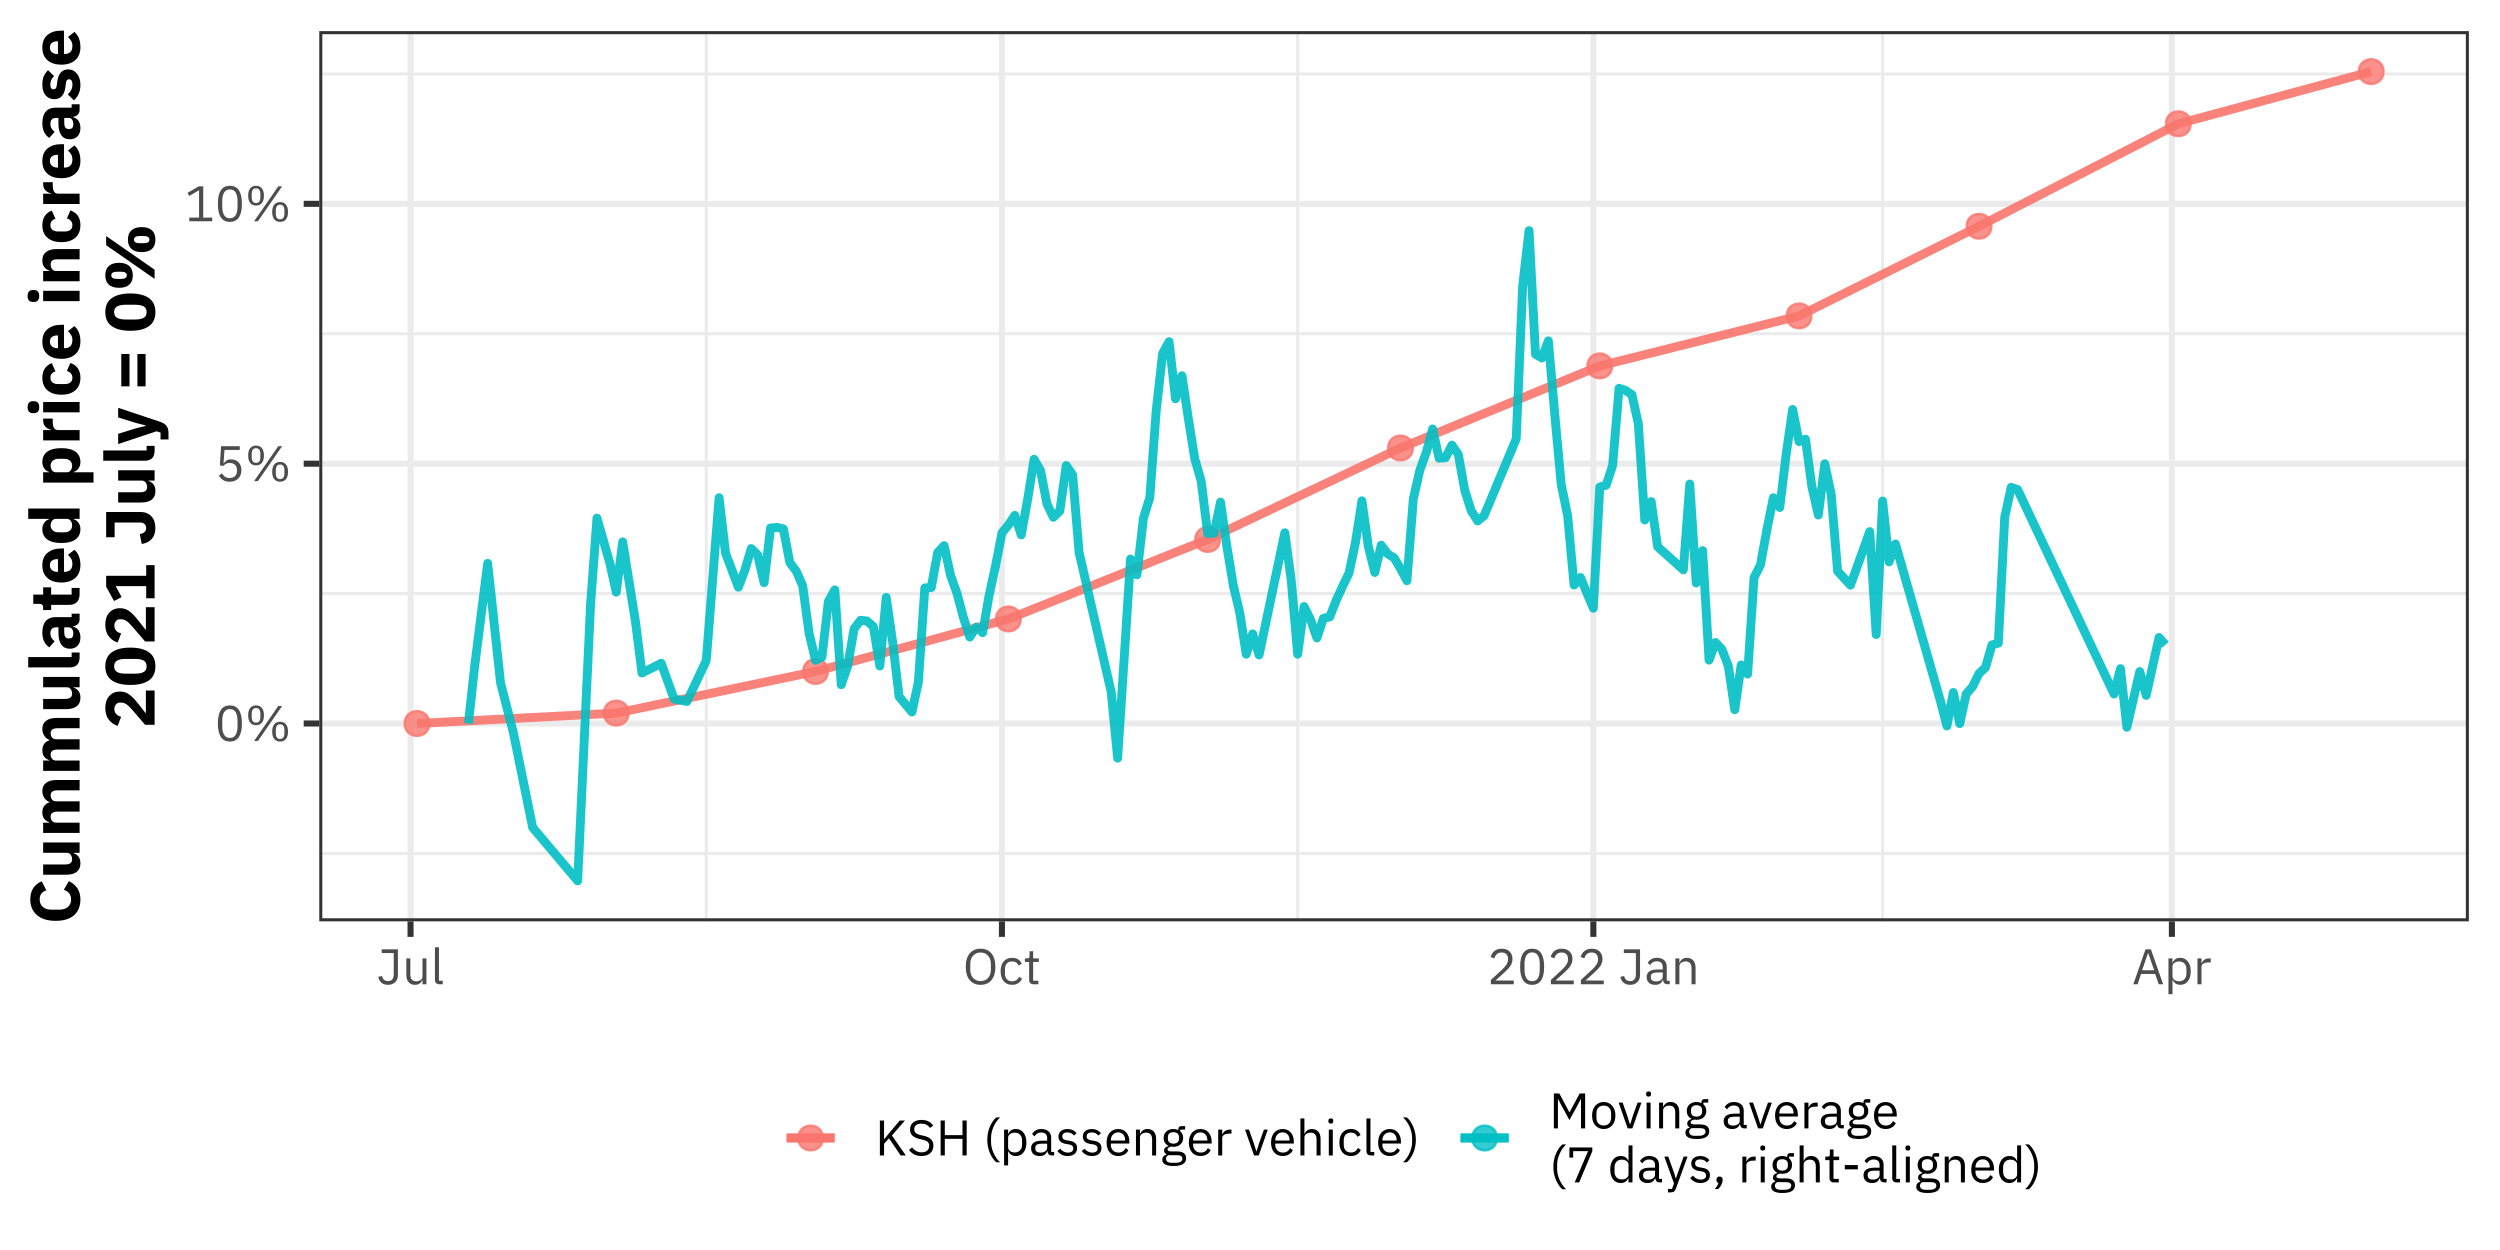 <?xml version="1.0" encoding="UTF-8"?>
<svg xmlns="http://www.w3.org/2000/svg" xmlns:xlink="http://www.w3.org/1999/xlink" width="720pt" height="360pt" viewBox="0 0 720 360" version="1.1">
<defs>
<g>
<symbol overflow="visible" id="glyph0-0">
<path style="stroke:none;" d="M 0.75 3.172 L 0.75 -10.078 L 2.5 -10.078 L 2.5 3.172 Z M 0.75 3.172 "/>
</symbol>
<symbol overflow="visible" id="glyph0-1">
<path style="stroke:none;" d="M 7.781 -5.031 C 7.781 -1.562 6.625 0.172 4.312 0.172 C 2.008 0.172 0.859 -1.562 0.859 -5.031 C 0.859 -8.5 2.008 -10.234 4.312 -10.234 C 6.625 -10.234 7.781 -8.5 7.781 -5.031 Z M 2.656 -1.766 C 3.02 -1.172 3.578 -0.875 4.328 -0.875 C 5.078 -0.875 5.629 -1.172 5.984 -1.766 C 6.336 -2.367 6.516 -3.18 6.516 -4.203 L 6.516 -5.844 C 6.516 -6.875 6.336 -7.688 5.984 -8.281 C 5.629 -8.875 5.078 -9.172 4.328 -9.172 C 3.578 -9.172 3.02 -8.875 2.656 -8.281 C 2.301 -7.688 2.125 -6.875 2.125 -5.844 L 2.125 -4.203 C 2.125 -3.18 2.301 -2.367 2.656 -1.766 Z M 2.656 -1.766 "/>
</symbol>
<symbol overflow="visible" id="glyph0-2">
<path style="stroke:none;" d="M 3.75 0 L 2.641 0 L 9.609 -10.062 L 10.719 -10.062 Z M 4.891 -5.266 C 4.504 -4.773 3.945 -4.531 3.219 -4.531 C 2.488 -4.531 1.926 -4.773 1.531 -5.266 C 1.133 -5.754 0.938 -6.457 0.938 -7.375 C 0.938 -8.301 1.133 -9.008 1.531 -9.5 C 1.926 -9.988 2.488 -10.234 3.219 -10.234 C 3.945 -10.234 4.504 -9.988 4.891 -9.5 C 5.285 -9.008 5.484 -8.301 5.484 -7.375 C 5.484 -6.457 5.285 -5.754 4.891 -5.266 Z M 1.969 -6.938 C 1.969 -5.82 2.379 -5.266 3.203 -5.266 C 4.035 -5.266 4.453 -5.82 4.453 -6.938 L 4.453 -7.812 C 4.453 -8.926 4.035 -9.484 3.203 -9.484 C 2.379 -9.484 1.969 -8.926 1.969 -7.812 Z M 11.828 -0.562 C 11.43 -0.07 10.867 0.172 10.141 0.172 C 9.41 0.172 8.848 -0.07 8.453 -0.562 C 8.055 -1.051 7.859 -1.754 7.859 -2.672 C 7.859 -3.598 8.055 -4.305 8.453 -4.797 C 8.848 -5.285 9.41 -5.531 10.141 -5.531 C 10.867 -5.531 11.43 -5.285 11.828 -4.797 C 12.223 -4.305 12.422 -3.598 12.422 -2.672 C 12.422 -1.754 12.223 -1.051 11.828 -0.562 Z M 8.906 -2.25 C 8.906 -1.133 9.316 -0.578 10.141 -0.578 C 10.961 -0.578 11.375 -1.133 11.375 -2.25 L 11.375 -3.109 C 11.375 -4.223 10.961 -4.781 10.141 -4.781 C 9.316 -4.781 8.906 -4.223 8.906 -3.109 Z M 8.906 -2.25 "/>
</symbol>
<symbol overflow="visible" id="glyph0-3">
<path style="stroke:none;" d="M 7.172 -10.062 L 7.172 -8.984 L 2.766 -8.984 L 2.484 -5.156 L 2.578 -5.156 C 2.836 -5.531 3.125 -5.805 3.438 -5.984 C 3.75 -6.172 4.148 -6.266 4.641 -6.266 C 5.523 -6.266 6.242 -5.984 6.797 -5.422 C 7.359 -4.859 7.641 -4.102 7.641 -3.156 C 7.641 -2.156 7.332 -1.348 6.719 -0.734 C 6.113 -0.129 5.289 0.172 4.25 0.172 C 3.488 0.172 2.863 0.016 2.375 -0.297 C 1.895 -0.609 1.473 -1.023 1.109 -1.547 L 2.016 -2.234 C 2.316 -1.785 2.625 -1.453 2.938 -1.234 C 3.258 -1.016 3.695 -0.906 4.25 -0.906 C 4.926 -0.906 5.445 -1.086 5.812 -1.453 C 6.176 -1.816 6.359 -2.332 6.359 -3 L 6.359 -3.141 C 6.359 -3.805 6.176 -4.32 5.812 -4.688 C 5.445 -5.051 4.926 -5.234 4.25 -5.234 C 3.82 -5.234 3.477 -5.16 3.219 -5.016 C 2.957 -4.867 2.703 -4.656 2.453 -4.375 L 1.422 -4.531 L 1.781 -10.062 Z M 7.172 -10.062 "/>
</symbol>
<symbol overflow="visible" id="glyph0-4">
<path style="stroke:none;" d="M 7.875 0 L 1.266 0 L 1.266 -1.062 L 4.078 -1.062 L 4.078 -8.953 L 1.234 -7.281 L 0.766 -8.203 L 3.969 -10.062 L 5.281 -10.062 L 5.281 -1.062 L 7.875 -1.062 Z M 7.875 0 "/>
</symbol>
<symbol overflow="visible" id="glyph0-5">
<path style="stroke:none;" d="M 1.406 -10.062 L 6.078 -10.062 L 6.078 -2.609 C 6.078 -1.766 5.812 -1.086 5.281 -0.578 C 4.75 -0.078 4.055 0.172 3.203 0.172 C 2.441 0.172 1.82 -0.031 1.344 -0.438 C 0.863 -0.852 0.551 -1.414 0.406 -2.125 L 1.5 -2.375 C 1.707 -1.395 2.285 -0.906 3.234 -0.906 C 3.754 -0.906 4.156 -1.066 4.438 -1.391 C 4.727 -1.711 4.875 -2.191 4.875 -2.828 L 4.875 -8.984 L 1.406 -8.984 Z M 1.406 -10.062 "/>
</symbol>
<symbol overflow="visible" id="glyph0-6">
<path style="stroke:none;" d="M 5.812 0 L 5.812 -1.203 L 5.75 -1.203 C 5.375 -0.285 4.676 0.172 3.656 0.172 C 2.883 0.172 2.273 -0.078 1.828 -0.578 C 1.379 -1.078 1.156 -1.773 1.156 -2.672 L 1.156 -7.438 L 2.312 -7.438 L 2.312 -2.859 C 2.312 -1.523 2.875 -0.859 4 -0.859 C 4.5 -0.859 4.926 -0.977 5.281 -1.219 C 5.633 -1.469 5.812 -1.828 5.812 -2.297 L 5.812 -7.438 L 6.953 -7.438 L 6.953 0 Z M 5.812 0 "/>
</symbol>
<symbol overflow="visible" id="glyph0-7">
<path style="stroke:none;" d="M 3.469 0 L 2.453 0 C 2.066 0 1.766 -0.109 1.547 -0.328 C 1.328 -0.547 1.219 -0.836 1.219 -1.203 L 1.219 -10.656 L 2.375 -10.656 L 2.375 -1.016 L 3.469 -1.016 Z M 3.469 0 "/>
</symbol>
<symbol overflow="visible" id="glyph0-8">
<path style="stroke:none;" d="M 8.219 -1.172 C 7.457 -0.273 6.414 0.172 5.094 0.172 C 3.781 0.172 2.738 -0.273 1.969 -1.172 C 1.207 -2.078 0.828 -3.359 0.828 -5.016 C 0.828 -6.68 1.207 -7.969 1.969 -8.875 C 2.738 -9.781 3.781 -10.234 5.094 -10.234 C 6.414 -10.234 7.457 -9.781 8.219 -8.875 C 8.977 -7.969 9.359 -6.68 9.359 -5.016 C 9.359 -3.359 8.977 -2.078 8.219 -1.172 Z M 2.953 -1.797 C 3.504 -1.203 4.219 -0.906 5.094 -0.906 C 5.969 -0.906 6.68 -1.203 7.234 -1.797 C 7.785 -2.398 8.062 -3.195 8.062 -4.188 L 8.062 -5.859 C 8.062 -6.848 7.785 -7.641 7.234 -8.234 C 6.68 -8.836 5.969 -9.141 5.094 -9.141 C 4.219 -9.141 3.504 -8.836 2.953 -8.234 C 2.398 -7.641 2.125 -6.848 2.125 -5.859 L 2.125 -4.188 C 2.125 -3.195 2.398 -2.398 2.953 -1.797 Z M 2.953 -1.797 "/>
</symbol>
<symbol overflow="visible" id="glyph0-9">
<path style="stroke:none;" d="M 3.984 0.172 C 2.953 0.172 2.141 -0.176 1.547 -0.875 C 0.961 -1.57 0.672 -2.52 0.672 -3.719 C 0.672 -4.914 0.961 -5.863 1.547 -6.562 C 2.141 -7.258 2.953 -7.609 3.984 -7.609 C 5.348 -7.609 6.273 -7.023 6.766 -5.859 L 5.812 -5.375 C 5.52 -6.176 4.91 -6.578 3.984 -6.578 C 3.328 -6.578 2.816 -6.375 2.453 -5.969 C 2.098 -5.562 1.922 -5.02 1.922 -4.344 L 1.922 -3.078 C 1.922 -2.41 2.098 -1.867 2.453 -1.453 C 2.816 -1.047 3.328 -0.844 3.984 -0.844 C 4.922 -0.844 5.594 -1.273 6 -2.141 L 6.844 -1.578 C 6.594 -1.035 6.227 -0.609 5.75 -0.297 C 5.27 0.016 4.68 0.172 3.984 0.172 Z M 3.984 0.172 "/>
</symbol>
<symbol overflow="visible" id="glyph0-10">
<path style="stroke:none;" d="M 4.312 0 L 2.859 0 C 2.484 0 2.188 -0.109 1.969 -0.328 C 1.75 -0.555 1.641 -0.852 1.641 -1.219 L 1.641 -6.422 L 0.422 -6.422 L 0.422 -7.438 L 1.109 -7.438 C 1.348 -7.438 1.516 -7.484 1.609 -7.578 C 1.703 -7.68 1.75 -7.859 1.75 -8.109 L 1.75 -9.5 L 2.797 -9.5 L 2.797 -7.438 L 4.422 -7.438 L 4.422 -6.422 L 2.797 -6.422 L 2.797 -1.016 L 4.312 -1.016 Z M 4.312 0 "/>
</symbol>
<symbol overflow="visible" id="glyph0-11">
<path style="stroke:none;" d="M 7.672 -1.062 L 7.672 0 L 1.078 0 L 1.078 -1.234 L 4.359 -4.266 C 5.461 -5.285 6.016 -6.234 6.016 -7.109 L 6.016 -7.281 C 6.016 -7.852 5.859 -8.305 5.547 -8.641 C 5.234 -8.973 4.77 -9.141 4.156 -9.141 C 3.094 -9.141 2.398 -8.578 2.078 -7.453 L 1 -7.859 C 1.508 -9.441 2.582 -10.234 4.219 -10.234 C 5.176 -10.234 5.926 -9.961 6.469 -9.422 C 7.02 -8.879 7.297 -8.172 7.297 -7.297 C 7.297 -6.578 7.109 -5.926 6.734 -5.344 C 6.367 -4.77 5.82 -4.156 5.094 -3.5 L 2.391 -1.062 Z M 7.672 -1.062 "/>
</symbol>
<symbol overflow="visible" id="glyph0-12">
<path style="stroke:none;" d=""/>
</symbol>
<symbol overflow="visible" id="glyph0-13">
<path style="stroke:none;" d="M 7.281 0 L 6.625 0 C 5.875 0 5.445 -0.398 5.344 -1.203 L 5.266 -1.203 C 4.941 -0.285 4.227 0.172 3.125 0.172 C 2.344 0.172 1.734 -0.023 1.297 -0.422 C 0.859 -0.828 0.641 -1.379 0.641 -2.078 C 0.641 -3.523 1.691 -4.25 3.797 -4.25 L 5.266 -4.25 L 5.266 -4.984 C 5.266 -6.066 4.68 -6.609 3.516 -6.609 C 2.703 -6.609 2.07 -6.238 1.625 -5.5 L 0.938 -6.156 C 1.156 -6.57 1.488 -6.914 1.938 -7.188 C 2.395 -7.469 2.941 -7.609 3.578 -7.609 C 4.461 -7.609 5.156 -7.383 5.656 -6.938 C 6.164 -6.5 6.422 -5.883 6.422 -5.094 L 6.422 -1.016 L 7.281 -1.016 Z M 3.312 -0.812 C 3.875 -0.812 4.336 -0.938 4.703 -1.188 C 5.078 -1.445 5.266 -1.77 5.266 -2.156 L 5.266 -3.391 L 3.75 -3.391 C 2.477 -3.391 1.844 -3.016 1.844 -2.266 L 1.844 -1.953 C 1.844 -1.586 1.973 -1.305 2.234 -1.109 C 2.504 -0.91 2.863 -0.812 3.312 -0.812 Z M 3.312 -0.812 "/>
</symbol>
<symbol overflow="visible" id="glyph0-14">
<path style="stroke:none;" d="M 2.375 0 L 1.219 0 L 1.219 -7.438 L 2.375 -7.438 L 2.375 -6.219 L 2.438 -6.219 C 2.832 -7.145 3.531 -7.609 4.531 -7.609 C 5.301 -7.609 5.91 -7.359 6.359 -6.859 C 6.805 -6.359 7.031 -5.66 7.031 -4.766 L 7.031 0 L 5.875 0 L 5.875 -4.562 C 5.875 -5.895 5.312 -6.562 4.188 -6.562 C 3.688 -6.562 3.258 -6.438 2.906 -6.188 C 2.551 -5.945 2.375 -5.602 2.375 -5.156 Z M 2.375 0 "/>
</symbol>
<symbol overflow="visible" id="glyph0-15">
<path style="stroke:none;" d="M 8.906 0 L 7.641 0 L 6.625 -2.969 L 2.562 -2.969 L 1.562 0 L 0.328 0 L 3.844 -10.062 L 5.391 -10.062 Z M 6.328 -4.031 L 4.625 -8.938 L 4.547 -8.938 L 2.859 -4.031 Z M 6.328 -4.031 "/>
</symbol>
<symbol overflow="visible" id="glyph0-16">
<path style="stroke:none;" d="M 1.219 2.875 L 1.219 -7.438 L 2.375 -7.438 L 2.375 -6.219 L 2.438 -6.219 C 2.82 -7.145 3.547 -7.609 4.609 -7.609 C 5.535 -7.609 6.27 -7.254 6.812 -6.547 C 7.363 -5.848 7.641 -4.906 7.641 -3.719 C 7.641 -2.531 7.363 -1.582 6.812 -0.875 C 6.27 -0.176 5.535 0.172 4.609 0.172 C 3.609 0.172 2.883 -0.285 2.438 -1.203 L 2.375 -1.203 L 2.375 2.875 Z M 4.297 -0.859 C 4.941 -0.859 5.453 -1.062 5.828 -1.469 C 6.203 -1.875 6.391 -2.41 6.391 -3.078 L 6.391 -4.344 C 6.391 -5.02 6.203 -5.555 5.828 -5.953 C 5.453 -6.359 4.941 -6.562 4.297 -6.562 C 3.766 -6.562 3.312 -6.426 2.938 -6.156 C 2.562 -5.883 2.375 -5.547 2.375 -5.141 L 2.375 -2.375 C 2.375 -1.906 2.555 -1.535 2.922 -1.266 C 3.285 -0.992 3.742 -0.859 4.297 -0.859 Z M 4.297 -0.859 "/>
</symbol>
<symbol overflow="visible" id="glyph0-17">
<path style="stroke:none;" d="M 2.375 0 L 1.219 0 L 1.219 -7.438 L 2.375 -7.438 L 2.375 -6.062 L 2.453 -6.062 C 2.598 -6.457 2.848 -6.785 3.203 -7.047 C 3.566 -7.305 4.031 -7.438 4.594 -7.438 L 5.047 -7.438 L 5.047 -6.281 L 4.359 -6.281 C 3.754 -6.281 3.27 -6.164 2.906 -5.938 C 2.551 -5.707 2.375 -5.41 2.375 -5.047 Z M 2.375 0 "/>
</symbol>
<symbol overflow="visible" id="glyph0-18">
<path style="stroke:none;" d="M 7.312 0 L 3.969 -4.938 L 2.547 -3.359 L 2.547 0 L 1.344 0 L 1.344 -10.062 L 2.547 -10.062 L 2.547 -4.703 L 2.594 -4.703 L 4.031 -6.453 L 7.078 -10.062 L 8.562 -10.062 L 4.812 -5.75 L 8.812 0 Z M 7.312 0 "/>
</symbol>
<symbol overflow="visible" id="glyph0-19">
<path style="stroke:none;" d="M 4.156 0.172 C 2.656 0.172 1.473 -0.41 0.609 -1.578 L 1.5 -2.328 C 2.219 -1.367 3.117 -0.891 4.203 -0.891 C 4.91 -0.891 5.457 -1.062 5.844 -1.406 C 6.227 -1.75 6.422 -2.211 6.422 -2.797 C 6.422 -3.266 6.273 -3.629 5.984 -3.891 C 5.703 -4.16 5.227 -4.375 4.562 -4.531 L 3.75 -4.703 C 2.801 -4.922 2.086 -5.25 1.609 -5.688 C 1.141 -6.133 0.906 -6.734 0.906 -7.484 C 0.906 -8.348 1.207 -9.02 1.812 -9.5 C 2.414 -9.988 3.223 -10.234 4.234 -10.234 C 5.68 -10.234 6.789 -9.688 7.562 -8.594 L 6.656 -7.922 C 6.062 -8.742 5.234 -9.156 4.172 -9.156 C 3.523 -9.156 3.02 -9.016 2.656 -8.734 C 2.289 -8.453 2.109 -8.047 2.109 -7.516 C 2.109 -7.055 2.258 -6.703 2.562 -6.453 C 2.863 -6.203 3.336 -6 3.984 -5.844 L 4.812 -5.656 C 5.789 -5.438 6.504 -5.098 6.953 -4.641 C 7.398 -4.191 7.625 -3.598 7.625 -2.859 C 7.625 -1.922 7.316 -1.18 6.703 -0.641 C 6.086 -0.098 5.238 0.172 4.156 0.172 Z M 4.156 0.172 "/>
</symbol>
<symbol overflow="visible" id="glyph0-20">
<path style="stroke:none;" d="M 7.641 0 L 7.641 -4.781 L 2.547 -4.781 L 2.547 0 L 1.344 0 L 1.344 -10.062 L 2.547 -10.062 L 2.547 -5.844 L 7.641 -5.844 L 7.641 -10.062 L 8.844 -10.062 L 8.844 0 Z M 7.641 0 "/>
</symbol>
<symbol overflow="visible" id="glyph0-21">
<path style="stroke:none;" d="M 1.203 -4.5 C 1.203 -5.844 1.441 -7.086 1.922 -8.234 C 2.41 -9.391 3.035 -10.297 3.797 -10.953 L 4.891 -10.953 C 4.109 -10.234 3.477 -9.332 3 -8.25 C 2.52 -7.164 2.281 -6.113 2.281 -5.094 L 2.281 -3.859 C 2.281 -2.836 2.523 -1.781 3.016 -0.688 C 3.504 0.406 4.129 1.289 4.891 1.969 L 3.797 1.969 C 3.047 1.332 2.426 0.438 1.938 -0.719 C 1.445 -1.883 1.203 -3.145 1.203 -4.5 Z M 1.203 -4.5 "/>
</symbol>
<symbol overflow="visible" id="glyph0-22">
<path style="stroke:none;" d="M 3.453 0.172 C 2.223 0.172 1.242 -0.312 0.516 -1.281 L 1.344 -1.938 C 1.945 -1.188 2.68 -0.812 3.547 -0.812 C 4.035 -0.812 4.414 -0.914 4.688 -1.125 C 4.957 -1.332 5.094 -1.629 5.094 -2.016 C 5.094 -2.672 4.66 -3.062 3.797 -3.188 L 3.219 -3.266 C 1.625 -3.492 0.828 -4.211 0.828 -5.422 C 0.828 -6.129 1.07 -6.672 1.562 -7.047 C 2.051 -7.422 2.688 -7.609 3.469 -7.609 C 4.551 -7.609 5.414 -7.207 6.062 -6.406 L 5.297 -5.719 C 4.867 -6.32 4.234 -6.625 3.391 -6.625 C 2.91 -6.625 2.547 -6.52 2.297 -6.312 C 2.055 -6.102 1.938 -5.82 1.938 -5.469 C 1.938 -5.125 2.051 -4.863 2.281 -4.688 C 2.508 -4.52 2.867 -4.398 3.359 -4.328 L 3.938 -4.234 C 4.727 -4.117 5.301 -3.883 5.656 -3.531 C 6.02 -3.188 6.203 -2.723 6.203 -2.141 C 6.203 -1.422 5.957 -0.852 5.469 -0.438 C 4.977 -0.031 4.305 0.172 3.453 0.172 Z M 3.453 0.172 "/>
</symbol>
<symbol overflow="visible" id="glyph0-23">
<path style="stroke:none;" d="M 4.016 0.172 C 3.004 0.172 2.191 -0.176 1.578 -0.875 C 0.973 -1.582 0.672 -2.523 0.672 -3.703 C 0.672 -4.891 0.973 -5.836 1.578 -6.547 C 2.191 -7.254 3.004 -7.609 4.016 -7.609 C 4.992 -7.609 5.773 -7.27 6.359 -6.594 C 6.941 -5.914 7.234 -5.039 7.234 -3.969 L 7.234 -3.422 L 1.891 -3.422 L 1.891 -3.078 C 1.891 -2.43 2.086 -1.895 2.484 -1.469 C 2.879 -1.039 3.414 -0.828 4.094 -0.828 C 5.051 -0.828 5.734 -1.258 6.141 -2.125 L 6.953 -1.531 C 6.711 -1.008 6.332 -0.594 5.812 -0.281 C 5.301 0.02 4.703 0.172 4.016 0.172 Z M 4.016 -6.641 C 3.391 -6.641 2.879 -6.426 2.484 -6 C 2.086 -5.582 1.891 -5.047 1.891 -4.391 L 1.891 -4.297 L 6 -4.297 L 6 -4.453 C 6 -5.109 5.816 -5.633 5.453 -6.031 C 5.086 -6.438 4.609 -6.641 4.016 -6.641 Z M 4.016 -6.641 "/>
</symbol>
<symbol overflow="visible" id="glyph0-24">
<path style="stroke:none;" d="M 7.484 0.828 C 7.484 2.305 6.285 3.047 3.891 3.047 C 1.711 3.047 0.625 2.438 0.625 1.219 C 0.625 0.477 1.016 0 1.797 -0.219 L 1.797 -0.375 C 1.359 -0.582 1.141 -0.926 1.141 -1.406 C 1.141 -2.062 1.566 -2.492 2.422 -2.703 L 2.422 -2.766 C 1.973 -2.973 1.625 -3.273 1.375 -3.672 C 1.133 -4.066 1.016 -4.523 1.016 -5.047 C 1.016 -5.805 1.27 -6.422 1.781 -6.891 C 2.301 -7.367 2.977 -7.609 3.812 -7.609 C 4.344 -7.609 4.816 -7.508 5.234 -7.312 L 5.234 -7.453 C 5.234 -8.109 5.52 -8.438 6.094 -8.438 L 7.203 -8.438 L 7.203 -7.438 L 5.797 -7.438 L 5.797 -6.953 C 6.359 -6.461 6.641 -5.828 6.641 -5.047 C 6.641 -4.285 6.379 -3.664 5.859 -3.188 C 5.348 -2.719 4.672 -2.484 3.828 -2.484 C 3.586 -2.484 3.348 -2.504 3.109 -2.547 C 2.453 -2.379 2.125 -2.102 2.125 -1.719 C 2.125 -1.344 2.504 -1.156 3.266 -1.156 L 4.859 -1.156 C 6.609 -1.156 7.484 -0.492 7.484 0.828 Z M 6.406 0.906 C 6.406 0.25 5.895 -0.078 4.875 -0.078 L 2.391 -0.078 C 1.93 0.141 1.703 0.477 1.703 0.938 C 1.703 1.289 1.832 1.578 2.094 1.797 C 2.363 2.016 2.77 2.125 3.312 2.125 L 4.375 2.125 C 5.727 2.125 6.406 1.719 6.406 0.906 Z M 2.656 -3.766 C 2.938 -3.523 3.328 -3.406 3.828 -3.406 C 4.328 -3.406 4.719 -3.523 5 -3.766 C 5.289 -4.004 5.438 -4.363 5.438 -4.844 L 5.438 -5.25 C 5.438 -5.727 5.289 -6.086 5 -6.328 C 4.719 -6.566 4.328 -6.688 3.828 -6.688 C 3.328 -6.688 2.938 -6.566 2.656 -6.328 C 2.375 -6.086 2.234 -5.727 2.234 -5.25 L 2.234 -4.844 C 2.234 -4.363 2.375 -4.004 2.656 -3.766 Z M 2.656 -3.766 "/>
</symbol>
<symbol overflow="visible" id="glyph0-25">
<path style="stroke:none;" d="M 4.203 0 L 2.859 0 L 0.266 -7.438 L 1.406 -7.438 L 2.703 -3.75 L 3.516 -1.203 L 3.594 -1.203 L 4.391 -3.75 L 5.719 -7.438 L 6.828 -7.438 Z M 4.203 0 "/>
</symbol>
<symbol overflow="visible" id="glyph0-26">
<path style="stroke:none;" d="M 1.219 0 L 1.219 -10.656 L 2.375 -10.656 L 2.375 -6.219 L 2.438 -6.219 C 2.832 -7.145 3.531 -7.609 4.531 -7.609 C 5.301 -7.609 5.91 -7.359 6.359 -6.859 C 6.805 -6.359 7.031 -5.66 7.031 -4.766 L 7.031 0 L 5.875 0 L 5.875 -4.562 C 5.875 -5.895 5.312 -6.562 4.188 -6.562 C 3.688 -6.562 3.258 -6.438 2.906 -6.188 C 2.551 -5.945 2.375 -5.602 2.375 -5.156 L 2.375 0 Z M 1.219 0 "/>
</symbol>
<symbol overflow="visible" id="glyph0-27">
<path style="stroke:none;" d="M 2.5 -9.828 C 2.5 -9.391 2.266 -9.172 1.797 -9.172 C 1.328 -9.172 1.094 -9.391 1.094 -9.828 L 1.094 -10.016 C 1.094 -10.441 1.328 -10.656 1.797 -10.656 C 2.266 -10.656 2.5 -10.441 2.5 -10.016 Z M 1.219 0 L 1.219 -7.438 L 2.375 -7.438 L 2.375 0 Z M 1.219 0 "/>
</symbol>
<symbol overflow="visible" id="glyph0-28">
<path style="stroke:none;" d="M 3.625 -4.5 C 3.625 -3.145 3.375 -1.883 2.875 -0.719 C 2.383 0.438 1.766 1.332 1.016 1.969 L -0.078 1.969 C 0.691 1.289 1.32 0.406 1.812 -0.688 C 2.301 -1.781 2.547 -2.836 2.547 -3.859 L 2.547 -5.094 C 2.547 -6.113 2.305 -7.164 1.828 -8.25 C 1.348 -9.332 0.711 -10.234 -0.078 -10.953 L 1.016 -10.953 C 1.785 -10.297 2.41 -9.391 2.891 -8.234 C 3.379 -7.086 3.625 -5.844 3.625 -4.5 Z M 3.625 -4.5 "/>
</symbol>
<symbol overflow="visible" id="glyph0-29">
<path style="stroke:none;" d="M 9.156 0 L 9.156 -8.469 L 9.094 -8.469 L 8.234 -6.781 L 5.828 -2.406 L 3.438 -6.781 L 2.594 -8.453 L 2.516 -8.453 L 2.516 0 L 1.344 0 L 1.344 -10.062 L 2.922 -10.062 L 5.812 -4.641 L 5.859 -4.641 L 8.766 -10.062 L 10.344 -10.062 L 10.344 0 Z M 9.156 0 "/>
</symbol>
<symbol overflow="visible" id="glyph0-30">
<path style="stroke:none;" d="M 6.453 -0.891 C 5.836 -0.18 5.031 0.172 4.031 0.172 C 3.031 0.172 2.219 -0.18 1.594 -0.891 C 0.977 -1.598 0.672 -2.535 0.672 -3.703 C 0.672 -4.879 0.977 -5.82 1.594 -6.531 C 2.219 -7.25 3.031 -7.609 4.031 -7.609 C 5.031 -7.609 5.836 -7.25 6.453 -6.531 C 7.078 -5.82 7.391 -4.879 7.391 -3.703 C 7.391 -2.535 7.078 -1.598 6.453 -0.891 Z M 2.484 -1.438 C 2.867 -1.039 3.383 -0.844 4.031 -0.844 C 4.676 -0.844 5.191 -1.039 5.578 -1.438 C 5.961 -1.844 6.156 -2.426 6.156 -3.188 L 6.156 -4.25 C 6.156 -5.008 5.961 -5.586 5.578 -5.984 C 5.191 -6.379 4.676 -6.578 4.031 -6.578 C 3.383 -6.578 2.867 -6.379 2.484 -5.984 C 2.109 -5.586 1.922 -5.008 1.922 -4.25 L 1.922 -3.188 C 1.922 -2.426 2.109 -1.844 2.484 -1.438 Z M 2.484 -1.438 "/>
</symbol>
<symbol overflow="visible" id="glyph0-31">
<path style="stroke:none;" d="M 3.812 0 L 2.516 0 L 6.375 -9.016 L 2.078 -9.016 L 2.078 -7.141 L 1 -7.141 L 1 -10.062 L 7.594 -10.062 L 7.594 -8.984 Z M 3.812 0 "/>
</symbol>
<symbol overflow="visible" id="glyph0-32">
<path style="stroke:none;" d="M 5.984 0 L 5.984 -1.203 L 5.922 -1.203 C 5.473 -0.285 4.75 0.172 3.75 0.172 C 2.812 0.172 2.07 -0.176 1.531 -0.875 C 0.988 -1.582 0.719 -2.531 0.719 -3.719 C 0.719 -4.906 0.988 -5.848 1.531 -6.547 C 2.07 -7.254 2.812 -7.609 3.75 -7.609 C 4.812 -7.609 5.535 -7.145 5.922 -6.219 L 5.984 -6.219 L 5.984 -10.656 L 7.125 -10.656 L 7.125 0 Z M 4.062 -0.859 C 4.613 -0.859 5.07 -0.992 5.438 -1.266 C 5.801 -1.535 5.984 -1.906 5.984 -2.375 L 5.984 -5.141 C 5.984 -5.547 5.797 -5.883 5.422 -6.156 C 5.047 -6.426 4.594 -6.562 4.062 -6.562 C 3.414 -6.562 2.898 -6.359 2.516 -5.953 C 2.141 -5.555 1.953 -5.02 1.953 -4.344 L 1.953 -3.078 C 1.953 -2.41 2.141 -1.875 2.516 -1.469 C 2.898 -1.062 3.414 -0.859 4.062 -0.859 Z M 4.062 -0.859 "/>
</symbol>
<symbol overflow="visible" id="glyph0-33">
<path style="stroke:none;" d="M 4 -2.375 L 5.812 -7.438 L 6.938 -7.438 L 3.609 1.734 C 3.441 2.191 3.242 2.492 3.016 2.641 C 2.797 2.797 2.422 2.875 1.891 2.875 L 1.297 2.875 L 1.297 1.875 L 2.469 1.875 L 3.031 0.281 L 0.25 -7.438 L 1.391 -7.438 L 3.188 -2.375 L 3.531 -1.172 L 3.594 -1.172 Z M 4 -2.375 "/>
</symbol>
<symbol overflow="visible" id="glyph0-34">
<path style="stroke:none;" d="M 1.078 -0.828 C 1.078 -1.398 1.367 -1.688 1.953 -1.688 C 2.547 -1.688 2.844 -1.398 2.844 -0.828 L 2.844 -0.641 C 2.844 -0.234 2.723 0.203 2.484 0.672 C 2.242 1.148 1.926 1.566 1.531 1.922 L 0.562 1.922 C 1.145 1.305 1.504 0.707 1.641 0.125 C 1.266 0.039 1.078 -0.211 1.078 -0.641 Z M 1.078 -0.828 "/>
</symbol>
<symbol overflow="visible" id="glyph0-35">
<path style="stroke:none;" d="M 4.75 -3.766 L 1 -3.766 L 1 -5 L 4.75 -5 Z M 4.75 -3.766 "/>
</symbol>
<symbol overflow="visible" id="glyph1-0">
<path style="stroke:none;" d="M 4.406 -1.047 L -14 -1.047 L -14 -3.453 L 4.406 -3.453 Z M 4.406 -1.047 "/>
</symbol>
<symbol overflow="visible" id="glyph1-1">
<path style="stroke:none;" d="M 0.234 -7.188 C 0.234 -5.258 -0.367 -3.742 -1.578 -2.641 C -2.797 -1.547 -4.562 -1 -6.875 -1 C -9.207 -1 -11.008 -1.551 -12.281 -2.656 C -13.562 -3.758 -14.203 -5.27 -14.203 -7.188 C -14.203 -8.457 -13.93 -9.516 -13.391 -10.359 C -12.859 -11.211 -12.035 -11.895 -10.922 -12.406 L -9.562 -9.781 C -10.852 -9.383 -11.5 -8.52 -11.5 -7.188 C -11.5 -6.27 -11.203 -5.547 -10.609 -5.016 C -10.016 -4.484 -9.176 -4.219 -8.094 -4.219 L -5.859 -4.219 C -4.773 -4.219 -3.938 -4.484 -3.344 -5.016 C -2.75 -5.547 -2.453 -6.27 -2.453 -7.188 C -2.453 -8.531 -3.148 -9.453 -4.547 -9.953 L -3.094 -12.438 C -0.875 -11.344 0.234 -9.594 0.234 -7.188 Z M 0.234 -7.188 "/>
</symbol>
<symbol overflow="visible" id="glyph1-2">
<path style="stroke:none;" d="M 0 -7.578 L -1.766 -7.578 L -1.766 -7.484 C -0.43 -7.023 0.234 -6.047 0.234 -4.547 C 0.234 -3.473 -0.117 -2.656 -0.828 -2.094 C -1.547 -1.539 -2.57 -1.266 -3.906 -1.266 L -10.5 -1.266 L -10.5 -4.219 L -4.156 -4.219 C -2.82 -4.219 -2.156 -4.719 -2.156 -5.719 C -2.156 -6.207 -2.289 -6.641 -2.562 -7.016 C -2.844 -7.391 -3.219 -7.578 -3.688 -7.578 L -10.5 -7.578 L -10.5 -10.547 L 0 -10.547 Z M 0 -7.578 "/>
</symbol>
<symbol overflow="visible" id="glyph1-3">
<path style="stroke:none;" d="M 0 -4.344 L 0 -1.375 L -10.5 -1.375 L -10.5 -4.344 L -8.719 -4.344 L -8.719 -4.453 C -10.062 -4.91 -10.734 -5.852 -10.734 -7.281 C -10.734 -8.77 -10.031 -9.75 -8.625 -10.219 L -8.625 -10.281 C -9.238 -10.477 -9.742 -10.863 -10.141 -11.438 C -10.535 -12.02 -10.734 -12.703 -10.734 -13.484 C -10.734 -14.492 -10.367 -15.27 -9.641 -15.812 C -8.922 -16.352 -7.898 -16.625 -6.578 -16.625 L 0 -16.625 L 0 -13.656 L -6.344 -13.656 C -7.676 -13.656 -8.344 -13.176 -8.344 -12.219 C -8.344 -11.738 -8.207 -11.328 -7.938 -10.984 C -7.676 -10.648 -7.297 -10.484 -6.797 -10.484 L 0 -10.484 L 0 -7.516 L -6.344 -7.516 C -7.676 -7.516 -8.344 -7.035 -8.344 -6.078 C -8.344 -5.609 -8.207 -5.203 -7.938 -4.859 C -7.676 -4.516 -7.297 -4.344 -6.797 -4.344 Z M 0 -4.344 "/>
</symbol>
<symbol overflow="visible" id="glyph1-4">
<path style="stroke:none;" d="M 0 -5.656 L 0 -4.312 C 0 -2.352 -0.957 -1.375 -2.875 -1.375 L -14.797 -1.375 L -14.797 -4.344 L -2.297 -4.344 L -2.297 -5.656 Z M 0 -5.656 "/>
</symbol>
<symbol overflow="visible" id="glyph1-5">
<path style="stroke:none;" d="M 0 -10.781 L 0 -9.141 C 0 -8.609 -0.164 -8.164 -0.5 -7.812 C -0.832 -7.457 -1.281 -7.234 -1.844 -7.141 L -1.844 -7.016 C -1.176 -6.859 -0.66 -6.508 -0.297 -5.969 C 0.055 -5.426 0.234 -4.75 0.234 -3.938 C 0.234 -2.914 -0.039 -2.117 -0.594 -1.547 C -1.145 -0.973 -1.883 -0.688 -2.812 -0.688 C -3.895 -0.688 -4.711 -1.078 -5.266 -1.859 C -5.816 -2.648 -6.094 -3.758 -6.094 -5.188 L -6.094 -6.844 L -6.766 -6.844 C -7.867 -6.844 -8.422 -6.258 -8.422 -5.094 C -8.422 -4.188 -8.008 -3.438 -7.188 -2.844 L -8.734 -1.078 C -10.066 -1.984 -10.734 -3.395 -10.734 -5.312 C -10.734 -6.781 -10.406 -7.895 -9.75 -8.656 C -9.102 -9.414 -8.156 -9.797 -6.906 -9.797 L -2.297 -9.797 L -2.297 -10.781 Z M -1.812 -5.047 C -1.812 -5.578 -1.926 -6.008 -2.156 -6.344 C -2.383 -6.676 -2.727 -6.844 -3.188 -6.844 L -4.422 -6.844 L -4.422 -5.406 C -4.422 -4.238 -4.023 -3.656 -3.234 -3.656 L -2.938 -3.656 C -2.188 -3.656 -1.812 -4.117 -1.812 -5.047 Z M -1.812 -5.047 "/>
</symbol>
<symbol overflow="visible" id="glyph1-6">
<path style="stroke:none;" d="M 0 -6.812 L 0 -5.062 C 0 -4.051 -0.258 -3.273 -0.781 -2.734 C -1.301 -2.203 -2.062 -1.938 -3.062 -1.938 L -8.203 -1.938 L -8.203 -0.453 L -10.5 -0.453 L -10.5 -1.203 C -10.5 -1.586 -10.594 -1.852 -10.781 -2 C -10.969 -2.156 -11.25 -2.234 -11.625 -2.234 L -13.344 -2.234 L -13.344 -4.906 L -10.5 -4.906 L -10.5 -6.984 L -8.203 -6.984 L -8.203 -4.906 L -2.297 -4.906 L -2.297 -6.812 Z M 0 -6.812 "/>
</symbol>
<symbol overflow="visible" id="glyph1-7">
<path style="stroke:none;" d="M 0.234 -5.766 C 0.234 -4.172 -0.254 -2.93 -1.234 -2.047 C -2.223 -1.16 -3.566 -0.719 -5.266 -0.719 C -6.941 -0.719 -8.27 -1.145 -9.25 -2 C -10.238 -2.863 -10.734 -4.078 -10.734 -5.641 C -10.734 -7.273 -10.227 -8.492 -9.219 -9.297 C -8.207 -10.109 -6.926 -10.516 -5.375 -10.516 L -4.5 -10.516 L -4.5 -3.781 L -4.344 -3.781 C -3.633 -3.781 -3.078 -3.973 -2.672 -4.359 C -2.273 -4.742 -2.078 -5.32 -2.078 -6.094 C -2.078 -6.656 -2.18 -7.125 -2.391 -7.5 C -2.609 -7.883 -2.926 -8.281 -3.344 -8.688 L -1.5 -10.156 C -0.344 -9.145 0.234 -7.68 0.234 -5.766 Z M -8.562 -5.703 C -8.562 -5.109 -8.363 -4.641 -7.969 -4.297 C -7.57 -3.953 -7.051 -3.781 -6.406 -3.781 L -6.234 -3.781 L -6.234 -7.453 L -6.422 -7.453 C -7.078 -7.453 -7.598 -7.301 -7.984 -7 C -8.367 -6.707 -8.562 -6.273 -8.562 -5.703 Z M -8.562 -5.703 "/>
</symbol>
<symbol overflow="visible" id="glyph1-8">
<path style="stroke:none;" d="M 0 -7.812 L -1.766 -7.812 L -1.766 -7.719 C -1.191 -7.57 -0.711 -7.234 -0.328 -6.703 C 0.047 -6.18 0.234 -5.582 0.234 -4.906 C 0.234 -3.582 -0.234 -2.578 -1.172 -1.891 C -2.109 -1.203 -3.469 -0.859 -5.25 -0.859 C -7.039 -0.859 -8.398 -1.203 -9.328 -1.891 C -10.266 -2.578 -10.734 -3.582 -10.734 -4.906 C -10.734 -5.582 -10.547 -6.18 -10.172 -6.703 C -9.805 -7.234 -9.328 -7.57 -8.734 -7.719 L -8.734 -7.812 L -14.797 -7.812 L -14.797 -10.781 L 0 -10.781 Z M -2.156 -5.875 C -2.156 -6.445 -2.297 -6.91 -2.578 -7.266 C -2.859 -7.629 -3.234 -7.812 -3.703 -7.812 L -6.797 -7.812 C -7.266 -7.812 -7.641 -7.629 -7.922 -7.266 C -8.203 -6.91 -8.344 -6.445 -8.344 -5.875 C -8.344 -5.32 -8.141 -4.859 -7.734 -4.484 C -7.336 -4.117 -6.812 -3.938 -6.156 -3.938 L -4.344 -3.938 C -3.688 -3.938 -3.156 -4.117 -2.75 -4.484 C -2.352 -4.859 -2.156 -5.32 -2.156 -5.875 Z M -2.156 -5.875 "/>
</symbol>
<symbol overflow="visible" id="glyph1-9">
<path style="stroke:none;" d=""/>
</symbol>
<symbol overflow="visible" id="glyph1-10">
<path style="stroke:none;" d="M 4 -1.375 L -10.5 -1.375 L -10.5 -4.344 L -8.734 -4.344 L -8.734 -4.438 C -9.328 -4.582 -9.805 -4.914 -10.172 -5.438 C -10.547 -5.969 -10.734 -6.578 -10.734 -7.266 C -10.734 -8.578 -10.266 -9.578 -9.328 -10.266 C -8.398 -10.953 -7.039 -11.297 -5.25 -11.297 C -3.469 -11.297 -2.109 -10.953 -1.172 -10.266 C -0.234 -9.578 0.234 -8.578 0.234 -7.266 C 0.234 -6.578 0.047 -5.969 -0.328 -5.438 C -0.711 -4.914 -1.191 -4.582 -1.766 -4.438 L -1.766 -4.344 L 4 -4.344 Z M -2.156 -6.281 C -2.156 -6.844 -2.352 -7.305 -2.75 -7.672 C -3.156 -8.035 -3.688 -8.219 -4.344 -8.219 L -6.156 -8.219 C -6.812 -8.219 -7.336 -8.035 -7.734 -7.672 C -8.141 -7.305 -8.344 -6.844 -8.344 -6.281 C -8.344 -5.707 -8.203 -5.238 -7.922 -4.875 C -7.641 -4.52 -7.266 -4.344 -6.797 -4.344 L -3.703 -4.344 C -3.234 -4.344 -2.859 -4.52 -2.578 -4.875 C -2.297 -5.238 -2.156 -5.707 -2.156 -6.281 Z M -2.156 -6.281 "/>
</symbol>
<symbol overflow="visible" id="glyph1-11">
<path style="stroke:none;" d="M 0 -4.344 L 0 -1.375 L -10.5 -1.375 L -10.5 -4.344 L -8.219 -4.344 L -8.219 -4.438 C -8.875 -4.57 -9.414 -4.863 -9.844 -5.312 C -10.281 -5.758 -10.5 -6.363 -10.5 -7.125 L -10.5 -7.641 L -7.734 -7.641 L -7.734 -6.906 C -7.734 -6.008 -7.613 -5.359 -7.375 -4.953 C -7.133 -4.547 -6.723 -4.344 -6.141 -4.344 Z M 0 -4.344 "/>
</symbol>
<symbol overflow="visible" id="glyph1-12">
<path style="stroke:none;" d="M -12.016 -4.141 C -11.754 -3.859 -11.625 -3.43 -11.625 -2.859 C -11.625 -2.285 -11.754 -1.852 -12.016 -1.562 C -12.285 -1.281 -12.641 -1.141 -13.078 -1.141 L -13.516 -1.141 C -13.961 -1.141 -14.316 -1.281 -14.578 -1.562 C -14.848 -1.852 -14.984 -2.285 -14.984 -2.859 C -14.984 -3.43 -14.848 -3.859 -14.578 -4.141 C -14.316 -4.43 -13.961 -4.578 -13.516 -4.578 L -13.078 -4.578 C -12.641 -4.578 -12.285 -4.43 -12.016 -4.141 Z M 0 -1.375 L -10.5 -1.375 L -10.5 -4.344 L 0 -4.344 Z M 0 -1.375 "/>
</symbol>
<symbol overflow="visible" id="glyph1-13">
<path style="stroke:none;" d="M 0.234 -5.625 C 0.234 -4.062 -0.254 -2.852 -1.234 -2 C -2.211 -1.145 -3.551 -0.719 -5.25 -0.719 C -6.957 -0.719 -8.297 -1.145 -9.266 -2 C -10.242 -2.852 -10.734 -4.062 -10.734 -5.625 C -10.734 -6.676 -10.492 -7.555 -10.016 -8.266 C -9.535 -8.984 -8.863 -9.5 -8 -9.812 L -6.953 -7.422 C -7.379 -7.328 -7.727 -7.125 -8 -6.812 C -8.27 -6.508 -8.406 -6.113 -8.406 -5.625 C -8.406 -5.031 -8.207 -4.578 -7.812 -4.266 C -7.426 -3.953 -6.895 -3.797 -6.219 -3.797 L -4.266 -3.797 C -3.578 -3.797 -3.039 -3.953 -2.656 -4.266 C -2.27 -4.578 -2.078 -5.031 -2.078 -5.625 C -2.078 -6.551 -2.602 -7.203 -3.656 -7.578 L -2.656 -9.875 C -0.727 -9.195 0.234 -7.781 0.234 -5.625 Z M 0.234 -5.625 "/>
</symbol>
<symbol overflow="visible" id="glyph1-14">
<path style="stroke:none;" d="M 0 -4.344 L 0 -1.375 L -10.5 -1.375 L -10.5 -4.344 L -8.719 -4.344 L -8.719 -4.453 C -10.062 -4.922 -10.734 -5.895 -10.734 -7.375 C -10.734 -8.445 -10.375 -9.258 -9.656 -9.812 C -8.938 -10.375 -7.91 -10.656 -6.578 -10.656 L 0 -10.656 L 0 -7.703 L -6.344 -7.703 C -7.031 -7.703 -7.535 -7.594 -7.859 -7.375 C -8.18 -7.156 -8.344 -6.773 -8.344 -6.234 C -8.344 -5.711 -8.207 -5.266 -7.938 -4.891 C -7.676 -4.523 -7.297 -4.344 -6.797 -4.344 Z M 0 -4.344 "/>
</symbol>
<symbol overflow="visible" id="glyph1-15">
<path style="stroke:none;" d="M 0.234 -4.938 C 0.234 -3.125 -0.391 -1.648 -1.641 -0.516 L -3.406 -2.266 C -2.508 -3.055 -2.062 -3.984 -2.062 -5.047 C -2.062 -6.078 -2.395 -6.594 -3.062 -6.594 C -3.551 -6.594 -3.844 -6.242 -3.938 -5.547 L -4.078 -4.406 C -4.367 -2.039 -5.445 -0.859 -7.312 -0.859 C -8.332 -0.859 -9.156 -1.227 -9.781 -1.969 C -10.414 -2.707 -10.734 -3.695 -10.734 -4.938 C -10.734 -5.977 -10.602 -6.805 -10.344 -7.422 C -10.082 -8.035 -9.664 -8.633 -9.094 -9.219 L -7.359 -7.516 C -8.078 -6.797 -8.438 -5.988 -8.438 -5.094 C -8.438 -4.164 -8.145 -3.703 -7.562 -3.703 C -7.27 -3.703 -7.047 -3.781 -6.891 -3.938 C -6.734 -4.102 -6.629 -4.391 -6.578 -4.797 L -6.422 -5.984 C -6.109 -8.285 -5.055 -9.438 -3.266 -9.438 C -2.242 -9.438 -1.406 -9.02 -0.75 -8.188 C -0.094 -7.352 0.234 -6.27 0.234 -4.938 Z M 0.234 -4.938 "/>
</symbol>
<symbol overflow="visible" id="glyph1-16">
<path style="stroke:none;" d="M -2.516 -11.016 L 0 -11.016 L 0 -1.141 L -2.734 -1.141 L -6.422 -5.438 C -7.098 -6.227 -7.672 -6.773 -8.141 -7.078 C -8.609 -7.391 -9.133 -7.547 -9.719 -7.547 L -10 -7.547 C -10.488 -7.547 -10.875 -7.359 -11.156 -6.984 C -11.445 -6.617 -11.594 -6.191 -11.594 -5.703 C -11.594 -4.555 -10.941 -3.805 -9.641 -3.453 L -10.641 -0.844 C -11.691 -1.176 -12.547 -1.77 -13.203 -2.625 C -13.867 -3.488 -14.203 -4.609 -14.203 -5.984 C -14.203 -7.461 -13.812 -8.625 -13.031 -9.469 C -12.25 -10.312 -11.238 -10.734 -10 -10.734 C -9.426 -10.734 -8.891 -10.645 -8.391 -10.469 C -7.891 -10.289 -7.406 -10 -6.938 -9.594 C -6.469 -9.195 -6.07 -8.82 -5.75 -8.469 C -5.438 -8.113 -5.039 -7.629 -4.562 -7.016 L -2.516 -4.422 Z M -2.516 -11.016 "/>
</symbol>
<symbol overflow="visible" id="glyph1-17">
<path style="stroke:none;" d="M -1.625 -10.031 C -0.383 -9.145 0.234 -7.801 0.234 -6 C 0.234 -4.195 -0.383 -2.848 -1.625 -1.953 C -2.875 -1.066 -4.656 -0.625 -6.969 -0.625 C -9.289 -0.625 -11.078 -1.066 -12.328 -1.953 C -13.578 -2.848 -14.203 -4.195 -14.203 -6 C -14.203 -7.801 -13.578 -9.145 -12.328 -10.031 C -11.078 -10.926 -9.289 -11.375 -6.969 -11.375 C -4.656 -11.375 -2.875 -10.926 -1.625 -10.031 Z M -3.141 -4.359 C -2.578 -4.68 -2.297 -5.227 -2.297 -6 C -2.297 -6.77 -2.578 -7.316 -3.141 -7.641 C -3.703 -7.961 -4.539 -8.125 -5.656 -8.125 L -8.297 -8.125 C -9.422 -8.125 -10.258 -7.961 -10.812 -7.641 C -11.375 -7.316 -11.656 -6.77 -11.656 -6 C -11.656 -5.227 -11.375 -4.68 -10.812 -4.359 C -10.258 -4.035 -9.422 -3.875 -8.297 -3.875 L -5.656 -3.875 C -4.539 -3.875 -3.703 -4.035 -3.141 -4.359 Z M -3.141 -4.359 "/>
</symbol>
<symbol overflow="visible" id="glyph1-18">
<path style="stroke:none;" d="M 0 -11.141 L 0 -1.594 L -2.422 -1.594 L -2.422 -5.078 L -11.219 -5.078 L -9.5 -1.938 L -11.688 -0.797 L -13.953 -4.922 L -13.953 -8.062 L -2.422 -8.062 L -2.422 -11.141 Z M 0 -11.141 "/>
</symbol>
<symbol overflow="visible" id="glyph1-19">
<path style="stroke:none;" d="M -13.953 -2.438 L -13.953 -9.719 L -4.047 -9.719 C -2.742 -9.719 -1.707 -9.305 -0.938 -8.484 C -0.164 -7.672 0.219 -6.551 0.219 -5.125 C 0.219 -3.789 -0.125 -2.738 -0.812 -1.969 C -1.508 -1.195 -2.473 -0.707 -3.703 -0.5 L -4.266 -3.344 C -3.047 -3.57 -2.438 -4.148 -2.438 -5.078 C -2.438 -5.547 -2.582 -5.93 -2.875 -6.234 C -3.164 -6.535 -3.602 -6.688 -4.188 -6.688 L -11.516 -6.688 L -11.516 -2.438 Z M -13.953 -2.438 "/>
</symbol>
<symbol overflow="visible" id="glyph1-20">
<path style="stroke:none;" d="M -5.594 -6.266 L -10.5 -7.797 L -10.5 -10.562 L 1.625 -6.516 C 2.445 -6.234 3.047 -5.848 3.422 -5.359 C 3.805 -4.867 4 -4.18 4 -3.297 L 4 -1.453 L 1.703 -1.453 L 1.703 -3.438 L 0.547 -3.797 L -10.5 -0.125 L -10.5 -3.062 L -5.594 -4.594 L -2.562 -5.359 L -2.562 -5.484 Z M -5.594 -6.266 "/>
</symbol>
<symbol overflow="visible" id="glyph1-21">
<path style="stroke:none;" d="M -7.234 -10.656 L -7.234 -1.344 L -9.594 -1.344 L -9.594 -10.656 Z M -2.594 -10.656 L -2.594 -1.344 L -4.953 -1.344 L -4.953 -10.656 Z M -2.594 -10.656 "/>
</symbol>
<symbol overflow="visible" id="glyph1-22">
<path style="stroke:none;" d="M 0 -6.219 L 0 -3.578 L -13.953 -13.266 L -13.953 -15.906 Z M -7.281 -7.266 C -6.613 -6.648 -6.281 -5.758 -6.281 -4.594 C -6.281 -3.438 -6.613 -2.547 -7.281 -1.922 C -7.957 -1.305 -8.941 -1 -10.234 -1 C -11.535 -1 -12.52 -1.305 -13.188 -1.922 C -13.863 -2.547 -14.203 -3.438 -14.203 -4.594 C -14.203 -5.758 -13.863 -6.648 -13.188 -7.266 C -12.52 -7.891 -11.535 -8.203 -10.234 -8.203 C -8.941 -8.203 -7.957 -7.891 -7.281 -7.266 Z M -9.719 -3.562 C -8.57 -3.562 -8 -3.906 -8 -4.594 C -8 -5.289 -8.57 -5.641 -9.719 -5.641 L -10.766 -5.641 C -11.91 -5.641 -12.484 -5.289 -12.484 -4.594 C -12.484 -3.906 -11.91 -3.562 -10.766 -3.562 Z M -0.766 -17.547 C -0.098 -16.93 0.234 -16.039 0.234 -14.875 C 0.234 -13.719 -0.098 -12.828 -0.766 -12.203 C -1.441 -11.586 -2.426 -11.281 -3.719 -11.281 C -5.008 -11.281 -5.992 -11.586 -6.672 -12.203 C -7.348 -12.828 -7.688 -13.719 -7.688 -14.875 C -7.688 -16.039 -7.348 -16.93 -6.672 -17.547 C -5.992 -18.172 -5.008 -18.484 -3.719 -18.484 C -2.426 -18.484 -1.441 -18.172 -0.766 -17.547 Z M -3.203 -13.844 C -2.055 -13.844 -1.484 -14.188 -1.484 -14.875 C -1.484 -15.57 -2.055 -15.922 -3.203 -15.922 L -4.234 -15.922 C -5.379 -15.922 -5.953 -15.57 -5.953 -14.875 C -5.953 -14.188 -5.379 -13.844 -4.234 -13.844 Z M -3.203 -13.844 "/>
</symbol>
</g>
<clipPath id="clip1">
  <path d="M 91.949 8.965 L 711.035 8.965 L 711.035 265.336 L 91.949 265.336 Z M 91.949 8.965 "/>
</clipPath>
<clipPath id="clip2">
  <path d="M 91.949 245 L 711.035 245 L 711.035 247 L 91.949 247 Z M 91.949 245 "/>
</clipPath>
<clipPath id="clip3">
  <path d="M 91.949 170 L 711.035 170 L 711.035 172 L 91.949 172 Z M 91.949 170 "/>
</clipPath>
<clipPath id="clip4">
  <path d="M 91.949 95 L 711.035 95 L 711.035 97 L 91.949 97 Z M 91.949 95 "/>
</clipPath>
<clipPath id="clip5">
  <path d="M 91.949 20 L 711.035 20 L 711.035 22 L 91.949 22 Z M 91.949 20 "/>
</clipPath>
<clipPath id="clip6">
  <path d="M 202 8.965 L 204 8.965 L 204 265.336 L 202 265.336 Z M 202 8.965 "/>
</clipPath>
<clipPath id="clip7">
  <path d="M 373 8.965 L 375 8.965 L 375 265.336 L 373 265.336 Z M 373 8.965 "/>
</clipPath>
<clipPath id="clip8">
  <path d="M 541 8.965 L 543 8.965 L 543 265.336 L 541 265.336 Z M 541 8.965 "/>
</clipPath>
<clipPath id="clip9">
  <path d="M 710 8.965 L 711.035 8.965 L 711.035 265.336 L 710 265.336 Z M 710 8.965 "/>
</clipPath>
<clipPath id="clip10">
  <path d="M 91.949 207 L 711.035 207 L 711.035 210 L 91.949 210 Z M 91.949 207 "/>
</clipPath>
<clipPath id="clip11">
  <path d="M 91.949 132 L 711.035 132 L 711.035 135 L 91.949 135 Z M 91.949 132 "/>
</clipPath>
<clipPath id="clip12">
  <path d="M 91.949 57 L 711.035 57 L 711.035 60 L 91.949 60 Z M 91.949 57 "/>
</clipPath>
<clipPath id="clip13">
  <path d="M 117 8.965 L 120 8.965 L 120 265.336 L 117 265.336 Z M 117 8.965 "/>
</clipPath>
<clipPath id="clip14">
  <path d="M 287 8.965 L 290 8.965 L 290 265.336 L 287 265.336 Z M 287 8.965 "/>
</clipPath>
<clipPath id="clip15">
  <path d="M 458 8.965 L 460 8.965 L 460 265.336 L 458 265.336 Z M 458 8.965 "/>
</clipPath>
<clipPath id="clip16">
  <path d="M 624 8.965 L 627 8.965 L 627 265.336 L 624 265.336 Z M 624 8.965 "/>
</clipPath>
<clipPath id="clip17">
  <path d="M 91.949 8.965 L 711.035 8.965 L 711.035 265.336 L 91.949 265.336 Z M 91.949 8.965 "/>
</clipPath>
</defs>
<g id="surface707">
<rect x="0" y="0" width="720" height="360" style="fill:rgb(100%,100%,100%);fill-opacity:1;stroke:none;"/>
<rect x="0" y="0" width="720" height="360" style="fill:rgb(100%,100%,100%);fill-opacity:1;stroke:none;"/>
<path style="fill:none;stroke-width:1.746;stroke-linecap:round;stroke-linejoin:round;stroke:rgb(100%,100%,100%);stroke-opacity:1;stroke-miterlimit:10;" d="M 0 360 L 720 360 L 720 0 L 0 0 Z M 0 360 "/>
<g clip-path="url(#clip1)" clip-rule="nonzero">
<path style=" stroke:none;fill-rule:nonzero;fill:rgb(100%,100%,100%);fill-opacity:1;" d="M 91.949 265.34 L 711.035 265.34 L 711.035 8.969 L 91.949 8.969 Z M 91.949 265.34 "/>
</g>
<g clip-path="url(#clip2)" clip-rule="nonzero">
<path style="fill:none;stroke-width:0.873;stroke-linecap:butt;stroke-linejoin:round;stroke:rgb(92.157%,92.157%,92.157%);stroke-opacity:1;stroke-miterlimit:10;" d="M 91.949 245.781 L 711.035 245.781 "/>
</g>
<g clip-path="url(#clip3)" clip-rule="nonzero">
<path style="fill:none;stroke-width:0.873;stroke-linecap:butt;stroke-linejoin:round;stroke:rgb(92.157%,92.157%,92.157%);stroke-opacity:1;stroke-miterlimit:10;" d="M 91.949 170.953 L 711.035 170.953 "/>
</g>
<g clip-path="url(#clip4)" clip-rule="nonzero">
<path style="fill:none;stroke-width:0.873;stroke-linecap:butt;stroke-linejoin:round;stroke:rgb(92.157%,92.157%,92.157%);stroke-opacity:1;stroke-miterlimit:10;" d="M 91.949 96.121 L 711.035 96.121 "/>
</g>
<g clip-path="url(#clip5)" clip-rule="nonzero">
<path style="fill:none;stroke-width:0.873;stroke-linecap:butt;stroke-linejoin:round;stroke:rgb(92.157%,92.157%,92.157%);stroke-opacity:1;stroke-miterlimit:10;" d="M 91.949 21.293 L 711.035 21.293 "/>
</g>
<g clip-path="url(#clip6)" clip-rule="nonzero">
<path style="fill:none;stroke-width:0.873;stroke-linecap:butt;stroke-linejoin:round;stroke:rgb(92.157%,92.157%,92.157%);stroke-opacity:1;stroke-miterlimit:10;" d="M 203.398 265.34 L 203.398 8.965 "/>
</g>
<g clip-path="url(#clip7)" clip-rule="nonzero">
<path style="fill:none;stroke-width:0.873;stroke-linecap:butt;stroke-linejoin:round;stroke:rgb(92.157%,92.157%,92.157%);stroke-opacity:1;stroke-miterlimit:10;" d="M 373.723 265.34 L 373.723 8.965 "/>
</g>
<g clip-path="url(#clip8)" clip-rule="nonzero">
<path style="fill:none;stroke-width:0.873;stroke-linecap:butt;stroke-linejoin:round;stroke:rgb(92.157%,92.157%,92.157%);stroke-opacity:1;stroke-miterlimit:10;" d="M 542.191 265.34 L 542.191 8.965 "/>
</g>
<g clip-path="url(#clip9)" clip-rule="nonzero">
<path style="fill:none;stroke-width:0.873;stroke-linecap:butt;stroke-linejoin:round;stroke:rgb(92.157%,92.157%,92.157%);stroke-opacity:1;stroke-miterlimit:10;" d="M 710.664 265.34 L 710.664 8.965 "/>
</g>
<g clip-path="url(#clip10)" clip-rule="nonzero">
<path style="fill:none;stroke-width:1.746;stroke-linecap:butt;stroke-linejoin:round;stroke:rgb(92.157%,92.157%,92.157%);stroke-opacity:1;stroke-miterlimit:10;" d="M 91.949 208.367 L 711.035 208.367 "/>
</g>
<g clip-path="url(#clip11)" clip-rule="nonzero">
<path style="fill:none;stroke-width:1.746;stroke-linecap:butt;stroke-linejoin:round;stroke:rgb(92.157%,92.157%,92.157%);stroke-opacity:1;stroke-miterlimit:10;" d="M 91.949 133.539 L 711.035 133.539 "/>
</g>
<g clip-path="url(#clip12)" clip-rule="nonzero">
<path style="fill:none;stroke-width:1.746;stroke-linecap:butt;stroke-linejoin:round;stroke:rgb(92.157%,92.157%,92.157%);stroke-opacity:1;stroke-miterlimit:10;" d="M 91.949 58.707 L 711.035 58.707 "/>
</g>
<g clip-path="url(#clip13)" clip-rule="nonzero">
<path style="fill:none;stroke-width:1.746;stroke-linecap:butt;stroke-linejoin:round;stroke:rgb(92.157%,92.157%,92.157%);stroke-opacity:1;stroke-miterlimit:10;" d="M 118.238 265.34 L 118.238 8.965 "/>
</g>
<g clip-path="url(#clip14)" clip-rule="nonzero">
<path style="fill:none;stroke-width:1.746;stroke-linecap:butt;stroke-linejoin:round;stroke:rgb(92.157%,92.157%,92.157%);stroke-opacity:1;stroke-miterlimit:10;" d="M 288.559 265.34 L 288.559 8.965 "/>
</g>
<g clip-path="url(#clip15)" clip-rule="nonzero">
<path style="fill:none;stroke-width:1.746;stroke-linecap:butt;stroke-linejoin:round;stroke:rgb(92.157%,92.157%,92.157%);stroke-opacity:1;stroke-miterlimit:10;" d="M 458.883 265.34 L 458.883 8.965 "/>
</g>
<g clip-path="url(#clip16)" clip-rule="nonzero">
<path style="fill:none;stroke-width:1.746;stroke-linecap:butt;stroke-linejoin:round;stroke:rgb(92.157%,92.157%,92.157%);stroke-opacity:1;stroke-miterlimit:10;" d="M 625.504 265.34 L 625.504 8.965 "/>
</g>
<path style="fill:none;stroke-width:2.561;stroke-linecap:butt;stroke-linejoin:round;stroke:rgb(97.255%,46.275%,42.745%);stroke-opacity:0.902;stroke-miterlimit:10;" d="M 120.09 208.367 L 177.48 205.371 L 234.871 193.375 L 290.41 178.262 L 347.801 155.359 L 403.344 129.02 L 460.734 105.379 L 518.125 90.984 L 569.961 65.16 L 627.352 35.645 L 682.895 20.621 "/>
<path style="fill-rule:nonzero;fill:rgb(97.255%,46.275%,42.745%);fill-opacity:0.8;stroke-width:0.709;stroke-linecap:round;stroke-linejoin:round;stroke:rgb(97.255%,46.275%,42.745%);stroke-opacity:0.8;stroke-miterlimit:10;" d="M 123.645 208.367 C 123.645 213.105 116.531 213.105 116.531 208.367 C 116.531 203.625 123.645 203.625 123.645 208.367 "/>
<path style="fill-rule:nonzero;fill:rgb(97.255%,46.275%,42.745%);fill-opacity:0.8;stroke-width:0.709;stroke-linecap:round;stroke-linejoin:round;stroke:rgb(97.255%,46.275%,42.745%);stroke-opacity:0.8;stroke-miterlimit:10;" d="M 181.035 205.371 C 181.035 210.113 173.926 210.113 173.926 205.371 C 173.926 200.633 181.035 200.633 181.035 205.371 "/>
<path style="fill-rule:nonzero;fill:rgb(97.255%,46.275%,42.745%);fill-opacity:0.8;stroke-width:0.709;stroke-linecap:round;stroke-linejoin:round;stroke:rgb(97.255%,46.275%,42.745%);stroke-opacity:0.8;stroke-miterlimit:10;" d="M 238.426 193.375 C 238.426 198.117 231.316 198.117 231.316 193.375 C 231.316 188.637 238.426 188.637 238.426 193.375 "/>
<path style="fill-rule:nonzero;fill:rgb(97.255%,46.275%,42.745%);fill-opacity:0.8;stroke-width:0.709;stroke-linecap:round;stroke-linejoin:round;stroke:rgb(97.255%,46.275%,42.745%);stroke-opacity:0.8;stroke-miterlimit:10;" d="M 293.965 178.262 C 293.965 183 286.855 183 286.855 178.262 C 286.855 173.52 293.965 173.52 293.965 178.262 "/>
<path style="fill-rule:nonzero;fill:rgb(97.255%,46.275%,42.745%);fill-opacity:0.8;stroke-width:0.709;stroke-linecap:round;stroke-linejoin:round;stroke:rgb(97.255%,46.275%,42.745%);stroke-opacity:0.8;stroke-miterlimit:10;" d="M 351.359 155.359 C 351.359 160.102 344.246 160.102 344.246 155.359 C 344.246 150.621 351.359 150.621 351.359 155.359 "/>
<path style="fill-rule:nonzero;fill:rgb(97.255%,46.275%,42.745%);fill-opacity:0.8;stroke-width:0.709;stroke-linecap:round;stroke-linejoin:round;stroke:rgb(97.255%,46.275%,42.745%);stroke-opacity:0.8;stroke-miterlimit:10;" d="M 406.898 129.02 C 406.898 133.758 399.785 133.758 399.785 129.02 C 399.785 124.277 406.898 124.277 406.898 129.02 "/>
<path style="fill-rule:nonzero;fill:rgb(97.255%,46.275%,42.745%);fill-opacity:0.8;stroke-width:0.709;stroke-linecap:round;stroke-linejoin:round;stroke:rgb(97.255%,46.275%,42.745%);stroke-opacity:0.8;stroke-miterlimit:10;" d="M 464.289 105.379 C 464.289 110.117 457.18 110.117 457.18 105.379 C 457.18 100.637 464.289 100.637 464.289 105.379 "/>
<path style="fill-rule:nonzero;fill:rgb(97.255%,46.275%,42.745%);fill-opacity:0.8;stroke-width:0.709;stroke-linecap:round;stroke-linejoin:round;stroke:rgb(97.255%,46.275%,42.745%);stroke-opacity:0.8;stroke-miterlimit:10;" d="M 521.68 90.984 C 521.68 95.723 514.57 95.723 514.57 90.984 C 514.57 86.242 521.68 86.242 521.68 90.984 "/>
<path style="fill-rule:nonzero;fill:rgb(97.255%,46.275%,42.745%);fill-opacity:0.8;stroke-width:0.709;stroke-linecap:round;stroke-linejoin:round;stroke:rgb(97.255%,46.275%,42.745%);stroke-opacity:0.8;stroke-miterlimit:10;" d="M 573.516 65.16 C 573.516 69.898 566.406 69.898 566.406 65.16 C 566.406 60.418 573.516 60.418 573.516 65.16 "/>
<path style="fill-rule:nonzero;fill:rgb(97.255%,46.275%,42.745%);fill-opacity:0.8;stroke-width:0.709;stroke-linecap:round;stroke-linejoin:round;stroke:rgb(97.255%,46.275%,42.745%);stroke-opacity:0.8;stroke-miterlimit:10;" d="M 630.91 35.645 C 630.91 40.383 623.797 40.383 623.797 35.645 C 623.797 30.902 630.91 30.902 630.91 35.645 "/>
<path style="fill-rule:nonzero;fill:rgb(97.255%,46.275%,42.745%);fill-opacity:0.8;stroke-width:0.709;stroke-linecap:round;stroke-linejoin:round;stroke:rgb(97.255%,46.275%,42.745%);stroke-opacity:0.8;stroke-miterlimit:10;" d="M 686.449 20.621 C 686.449 25.359 679.34 25.359 679.34 20.621 C 679.34 15.879 686.449 15.879 686.449 20.621 "/>
<path style="fill:none;stroke-width:2.561;stroke-linecap:butt;stroke-linejoin:round;stroke:rgb(0%,74.902%,76.863%);stroke-opacity:0.902;stroke-miterlimit:10;" d="M 134.898 208.367 L 136.75 191.473 L 140.453 162.25 L 144.156 196.648 L 147.859 211.02 L 153.414 238.336 L 166.371 253.684 L 170.074 174.242 L 171.926 149.227 L 175.629 162.16 L 177.48 170.539 L 179.332 156.059 L 183.035 179.172 L 184.887 193.82 L 190.438 191.039 L 194.141 201.316 L 197.844 202.02 L 203.398 190.266 L 207.102 143.348 L 208.953 159.297 L 212.656 169.113 L 214.508 164.254 L 216.359 157.988 L 218.207 159.805 L 220.059 167.82 L 221.91 152.074 L 223.762 151.891 L 225.613 152.312 L 227.465 162.012 L 229.316 164.473 L 231.168 168.68 L 233.02 182.395 L 234.871 190.184 L 236.723 189.227 L 238.574 173.195 L 240.426 169.887 L 242.277 197.188 L 244.129 191.82 L 245.98 181.086 L 247.832 178.641 L 249.68 178.84 L 251.531 180.469 L 253.383 191.801 L 255.234 172.055 L 257.086 184.914 L 258.938 200.645 L 262.641 205.051 L 264.492 196.449 L 266.344 169.332 L 268.195 169.223 L 270.047 159.137 L 271.898 157.141 L 273.75 165.684 L 275.602 170.852 L 277.453 177.793 L 279.305 183.473 L 281.152 180.598 L 283.004 182.191 L 284.855 171.488 L 286.707 163.035 L 288.559 153.461 L 290.41 151.227 L 292.262 148.414 L 294.113 154.051 L 295.965 143.852 L 297.816 132.266 L 299.668 135.496 L 301.52 145.121 L 303.371 148.977 L 305.223 147.145 L 307.074 134.074 L 308.926 136.766 L 310.777 159.117 L 320.031 199.289 L 321.883 218.332 L 323.734 189.969 L 325.586 161.016 L 327.438 165.562 L 329.289 149.309 L 331.141 143.309 L 332.992 118.23 L 334.844 101.762 L 336.695 98.41 L 338.547 114.84 L 340.398 108.223 L 342.25 120.559 L 344.098 132.141 L 345.949 138.59 L 347.801 153.645 L 349.652 153.543 L 351.504 144.613 L 353.355 157.469 L 355.207 168.707 L 357.059 176.531 L 358.91 188.398 L 360.762 182.559 L 362.613 188.625 L 370.02 153.441 L 371.871 167.082 L 373.723 188.418 L 375.57 174.684 L 377.422 178.438 L 379.273 183.719 L 381.125 178.09 L 382.977 177.652 L 384.828 172.895 L 386.68 168.844 L 388.531 164.988 L 390.383 156.191 L 392.234 144.242 L 394.086 157.43 L 395.938 164.859 L 397.789 157.02 L 399.641 159.52 L 401.492 160.641 L 403.344 163.766 L 405.195 167.254 L 407.043 143.637 L 408.895 135.469 L 410.746 130.367 L 412.598 123.547 L 414.449 131.965 L 416.301 131.809 L 418.152 128.195 L 420.004 130.906 L 421.855 141.246 L 423.707 147.078 L 425.559 150.035 L 427.41 148.539 L 436.668 126.387 L 438.516 82.508 L 440.367 66.41 L 442.219 102.016 L 444.07 103.098 L 445.922 98.164 L 447.773 119.312 L 449.625 139.488 L 451.477 148.496 L 453.328 168.484 L 455.18 166.324 L 457.031 170.809 L 458.883 175.16 L 460.734 140.242 L 462.586 139.73 L 464.438 134.035 L 466.289 111.816 L 468.141 112.434 L 469.988 113.648 L 471.84 122.023 L 473.691 149.746 L 475.543 144.453 L 477.395 157.438 L 484.801 164.113 L 486.652 139.414 L 488.504 167.902 L 490.355 158.582 L 492.207 190.105 L 494.059 185.035 L 495.91 187.008 L 497.762 191.82 L 499.613 204.391 L 501.461 191.516 L 503.312 194.129 L 505.164 166.336 L 507.016 162.695 L 508.867 152.539 L 510.719 143.367 L 512.57 146.16 L 514.422 130.828 L 516.273 117.922 L 518.125 127.176 L 519.977 126.496 L 521.828 140.207 L 523.68 148.324 L 525.531 133.582 L 527.383 142.371 L 529.234 164.496 L 532.934 168.535 L 538.488 153.113 L 540.34 182.742 L 542.191 144.309 L 544.043 161.828 L 545.895 156.672 L 558.855 201.922 L 560.707 209.082 L 562.559 199.434 L 564.406 208.402 L 566.258 199.887 L 568.109 197.746 L 569.961 193.957 L 571.812 192.262 L 573.664 185.75 L 575.516 185.215 L 577.367 148.922 L 579.219 140.352 L 581.07 141 L 608.84 199.883 L 610.691 192.578 L 612.543 209.445 L 616.246 193.414 L 618.098 200.273 L 621.801 183.602 L 623.652 185.699 "/>
<g clip-path="url(#clip17)" clip-rule="nonzero">
<path style="fill:none;stroke-width:1.746;stroke-linecap:round;stroke-linejoin:round;stroke:rgb(20%,20%,20%);stroke-opacity:1;stroke-miterlimit:10;" d="M 91.949 265.34 L 711.035 265.34 L 711.035 8.969 L 91.949 8.969 Z M 91.949 265.34 "/>
</g>
<g style="fill:rgb(30.196%,30.196%,30.196%);fill-opacity:1;">
  <use xlink:href="#glyph0-1" x="61.891" y="213.391"/>
  <use xlink:href="#glyph0-2" x="70.531" y="213.391"/>
</g>
<g style="fill:rgb(30.196%,30.196%,30.196%);fill-opacity:1;">
  <use xlink:href="#glyph0-3" x="61.891" y="138.562"/>
  <use xlink:href="#glyph0-2" x="70.531" y="138.562"/>
</g>
<g style="fill:rgb(30.196%,30.196%,30.196%);fill-opacity:1;">
  <use xlink:href="#glyph0-4" x="53.25" y="63.734"/>
  <use xlink:href="#glyph0-1" x="61.89" y="63.734"/>
  <use xlink:href="#glyph0-2" x="70.53" y="63.734"/>
</g>
<path style="fill:none;stroke-width:1.746;stroke-linecap:butt;stroke-linejoin:round;stroke:rgb(20%,20%,20%);stroke-opacity:1;stroke-miterlimit:10;" d="M 87.465 208.367 L 91.949 208.367 "/>
<path style="fill:none;stroke-width:1.746;stroke-linecap:butt;stroke-linejoin:round;stroke:rgb(20%,20%,20%);stroke-opacity:1;stroke-miterlimit:10;" d="M 87.465 133.539 L 91.949 133.539 "/>
<path style="fill:none;stroke-width:1.746;stroke-linecap:butt;stroke-linejoin:round;stroke:rgb(20%,20%,20%);stroke-opacity:1;stroke-miterlimit:10;" d="M 87.465 58.707 L 91.949 58.707 "/>
<path style="fill:none;stroke-width:1.746;stroke-linecap:butt;stroke-linejoin:round;stroke:rgb(20%,20%,20%);stroke-opacity:1;stroke-miterlimit:10;" d="M 118.238 269.82 L 118.238 265.34 "/>
<path style="fill:none;stroke-width:1.746;stroke-linecap:butt;stroke-linejoin:round;stroke:rgb(20%,20%,20%);stroke-opacity:1;stroke-miterlimit:10;" d="M 288.559 269.82 L 288.559 265.34 "/>
<path style="fill:none;stroke-width:1.746;stroke-linecap:butt;stroke-linejoin:round;stroke:rgb(20%,20%,20%);stroke-opacity:1;stroke-miterlimit:10;" d="M 458.883 269.82 L 458.883 265.34 "/>
<path style="fill:none;stroke-width:1.746;stroke-linecap:butt;stroke-linejoin:round;stroke:rgb(20%,20%,20%);stroke-opacity:1;stroke-miterlimit:10;" d="M 625.504 269.82 L 625.504 265.34 "/>
<g style="fill:rgb(30.196%,30.196%,30.196%);fill-opacity:1;">
  <use xlink:href="#glyph0-5" x="108.52" y="283.461"/>
  <use xlink:href="#glyph0-6" x="115.864" y="283.461"/>
  <use xlink:href="#glyph0-7" x="124.043" y="283.461"/>
</g>
<g style="fill:rgb(30.196%,30.196%,30.196%);fill-opacity:1;">
  <use xlink:href="#glyph0-8" x="277.312" y="283.461"/>
  <use xlink:href="#glyph0-9" x="287.508" y="283.461"/>
  <use xlink:href="#glyph0-10" x="294.751" y="283.461"/>
</g>
<g style="fill:rgb(30.196%,30.196%,30.196%);fill-opacity:1;">
  <use xlink:href="#glyph0-11" x="428.297" y="283.461"/>
  <use xlink:href="#glyph0-1" x="436.937" y="283.461"/>
  <use xlink:href="#glyph0-11" x="445.577" y="283.461"/>
  <use xlink:href="#glyph0-11" x="454.217" y="283.461"/>
  <use xlink:href="#glyph0-12" x="462.857" y="283.461"/>
  <use xlink:href="#glyph0-5" x="466.255" y="283.461"/>
  <use xlink:href="#glyph0-13" x="473.599" y="283.461"/>
  <use xlink:href="#glyph0-14" x="481.289" y="283.461"/>
</g>
<g style="fill:rgb(30.196%,30.196%,30.196%);fill-opacity:1;">
  <use xlink:href="#glyph0-15" x="614.07" y="283.461"/>
  <use xlink:href="#glyph0-16" x="623.301" y="283.461"/>
  <use xlink:href="#glyph0-17" x="631.653" y="283.461"/>
</g>
<g style="fill:rgb(0%,0%,0%);fill-opacity:1;">
  <use xlink:href="#glyph1-1" x="22.926" y="266.203"/>
  <use xlink:href="#glyph1-2" x="22.926" y="253.183"/>
  <use xlink:href="#glyph1-3" x="22.926" y="241.263"/>
  <use xlink:href="#glyph1-3" x="22.926" y="223.383"/>
  <use xlink:href="#glyph1-2" x="22.926" y="205.503"/>
  <use xlink:href="#glyph1-4" x="22.926" y="193.583"/>
  <use xlink:href="#glyph1-5" x="22.926" y="187.523"/>
  <use xlink:href="#glyph1-6" x="22.926" y="176.143"/>
  <use xlink:href="#glyph1-7" x="22.926" y="168.483"/>
  <use xlink:href="#glyph1-8" x="22.926" y="157.243"/>
  <use xlink:href="#glyph1-9" x="22.926" y="145.083"/>
  <use xlink:href="#glyph1-10" x="22.926" y="140.363"/>
  <use xlink:href="#glyph1-11" x="22.926" y="128.203"/>
  <use xlink:href="#glyph1-12" x="22.926" y="120.123"/>
  <use xlink:href="#glyph1-13" x="22.926" y="114.403"/>
  <use xlink:href="#glyph1-7" x="22.926" y="104.063"/>
  <use xlink:href="#glyph1-9" x="22.926" y="92.823"/>
  <use xlink:href="#glyph1-12" x="22.926" y="88.103"/>
  <use xlink:href="#glyph1-14" x="22.926" y="82.383"/>
  <use xlink:href="#glyph1-13" x="22.926" y="70.463"/>
  <use xlink:href="#glyph1-11" x="22.926" y="60.123"/>
  <use xlink:href="#glyph1-7" x="22.926" y="52.043"/>
  <use xlink:href="#glyph1-5" x="22.926" y="40.803"/>
  <use xlink:href="#glyph1-15" x="22.926" y="29.423"/>
  <use xlink:href="#glyph1-7" x="22.926" y="19.343"/>
</g>
<g style="fill:rgb(0%,0%,0%);fill-opacity:1;">
  <use xlink:href="#glyph1-16" x="44.527" y="209.891"/>
  <use xlink:href="#glyph1-17" x="44.527" y="197.891"/>
  <use xlink:href="#glyph1-16" x="44.527" y="185.891"/>
  <use xlink:href="#glyph1-18" x="44.527" y="173.891"/>
  <use xlink:href="#glyph1-9" x="44.527" y="161.891"/>
  <use xlink:href="#glyph1-19" x="44.527" y="157.171"/>
  <use xlink:href="#glyph1-2" x="44.527" y="145.991"/>
  <use xlink:href="#glyph1-4" x="44.527" y="134.071"/>
  <use xlink:href="#glyph1-20" x="44.527" y="128.011"/>
  <use xlink:href="#glyph1-9" x="44.527" y="117.331"/>
  <use xlink:href="#glyph1-21" x="44.527" y="112.611"/>
  <use xlink:href="#glyph1-9" x="44.527" y="100.611"/>
  <use xlink:href="#glyph1-17" x="44.527" y="95.891"/>
  <use xlink:href="#glyph1-22" x="44.527" y="83.891"/>
</g>
<path style=" stroke:none;fill-rule:nonzero;fill:rgb(100%,100%,100%);fill-opacity:1;" d="M 205.891 351.035 L 597.09 351.035 L 597.09 304.445 L 205.891 304.445 Z M 205.891 351.035 "/>
<path style=" stroke:none;fill-rule:nonzero;fill:rgb(100%,100%,100%);fill-opacity:1;" d="M 224.82 342.066 L 242.102 342.066 L 242.102 313.41 L 224.82 313.41 Z M 224.82 342.066 "/>
<path style="fill:none;stroke-width:2.561;stroke-linecap:butt;stroke-linejoin:round;stroke:rgb(97.255%,46.275%,42.745%);stroke-opacity:0.902;stroke-miterlimit:10;" d="M 226.547 327.738 L 240.371 327.738 "/>
<path style="fill-rule:nonzero;fill:rgb(97.255%,46.275%,42.745%);fill-opacity:0.8;stroke-width:0.709;stroke-linecap:round;stroke-linejoin:round;stroke:rgb(97.255%,46.275%,42.745%);stroke-opacity:0.8;stroke-miterlimit:10;" d="M 237.016 327.738 C 237.016 332.48 229.902 332.48 229.902 327.738 C 229.902 323 237.016 323 237.016 327.738 "/>
<path style="fill:none;stroke-width:2.561;stroke-linecap:butt;stroke-linejoin:round;stroke:rgb(97.255%,46.275%,42.745%);stroke-opacity:0.902;stroke-miterlimit:10;" d="M 226.547 327.738 L 240.371 327.738 "/>
<path style=" stroke:none;fill-rule:nonzero;fill:rgb(100%,100%,100%);fill-opacity:1;" d="M 418.926 342.066 L 436.207 342.066 L 436.207 313.41 L 418.926 313.41 Z M 418.926 342.066 "/>
<path style="fill:none;stroke-width:2.561;stroke-linecap:butt;stroke-linejoin:round;stroke:rgb(0%,74.902%,76.863%);stroke-opacity:0.902;stroke-miterlimit:10;" d="M 420.656 327.738 L 434.48 327.738 "/>
<path style="fill-rule:nonzero;fill:rgb(0%,74.902%,76.863%);fill-opacity:0.8;stroke-width:0.709;stroke-linecap:round;stroke-linejoin:round;stroke:rgb(0%,74.902%,76.863%);stroke-opacity:0.8;stroke-miterlimit:10;" d="M 431.121 327.738 C 431.121 332.48 424.012 332.48 424.012 327.738 C 424.012 323 431.121 323 431.121 327.738 "/>
<path style="fill:none;stroke-width:2.561;stroke-linecap:butt;stroke-linejoin:round;stroke:rgb(0%,74.902%,76.863%);stroke-opacity:0.902;stroke-miterlimit:10;" d="M 420.656 327.738 L 434.48 327.738 "/>
<g style="fill:rgb(0%,0%,0%);fill-opacity:1;">
  <use xlink:href="#glyph0-18" x="252.062" y="332.766"/>
  <use xlink:href="#glyph0-19" x="261.192" y="332.766"/>
  <use xlink:href="#glyph0-20" x="269.558" y="332.766"/>
  <use xlink:href="#glyph0-12" x="279.739" y="332.766"/>
  <use xlink:href="#glyph0-21" x="283.138" y="332.766"/>
  <use xlink:href="#glyph0-16" x="287.962" y="332.766"/>
  <use xlink:href="#glyph0-13" x="296.314" y="332.766"/>
  <use xlink:href="#glyph0-22" x="304.003" y="332.766"/>
  <use xlink:href="#glyph0-22" x="311.016" y="332.766"/>
  <use xlink:href="#glyph0-23" x="318.029" y="332.766"/>
  <use xlink:href="#glyph0-14" x="325.935" y="332.766"/>
  <use xlink:href="#glyph0-24" x="334.114" y="332.766"/>
  <use xlink:href="#glyph0-23" x="341.717" y="332.766"/>
  <use xlink:href="#glyph0-17" x="349.623" y="332.766"/>
  <use xlink:href="#glyph0-12" x="354.907" y="332.766"/>
  <use xlink:href="#glyph0-25" x="358.306" y="332.766"/>
  <use xlink:href="#glyph0-23" x="365.39" y="332.766"/>
  <use xlink:href="#glyph0-26" x="373.296" y="332.766"/>
  <use xlink:href="#glyph0-27" x="381.475" y="332.766"/>
  <use xlink:href="#glyph0-9" x="385.075" y="332.766"/>
  <use xlink:href="#glyph0-7" x="392.318" y="332.766"/>
  <use xlink:href="#glyph0-23" x="396.235" y="332.766"/>
  <use xlink:href="#glyph0-28" x="404.141" y="332.766"/>
</g>
<g style="fill:rgb(0%,0%,0%);fill-opacity:1;">
  <use xlink:href="#glyph0-29" x="446.168" y="324.988"/>
  <use xlink:href="#glyph0-30" x="457.846" y="324.988"/>
  <use xlink:href="#glyph0-25" x="465.91" y="324.988"/>
  <use xlink:href="#glyph0-27" x="472.995" y="324.988"/>
  <use xlink:href="#glyph0-14" x="476.595" y="324.988"/>
  <use xlink:href="#glyph0-24" x="484.774" y="324.988"/>
  <use xlink:href="#glyph0-12" x="492.378" y="324.988"/>
  <use xlink:href="#glyph0-13" x="495.776" y="324.988"/>
  <use xlink:href="#glyph0-25" x="503.466" y="324.988"/>
  <use xlink:href="#glyph0-23" x="510.55" y="324.988"/>
  <use xlink:href="#glyph0-17" x="518.456" y="324.988"/>
  <use xlink:href="#glyph0-13" x="523.741" y="324.988"/>
  <use xlink:href="#glyph0-24" x="531.43" y="324.988"/>
  <use xlink:href="#glyph0-23" x="539.034" y="324.988"/>
</g>
<g style="fill:rgb(0%,0%,0%);fill-opacity:1;">
  <use xlink:href="#glyph0-21" x="446.168" y="340.539"/>
  <use xlink:href="#glyph0-31" x="450.992" y="340.539"/>
  <use xlink:href="#glyph0-12" x="459.632" y="340.539"/>
  <use xlink:href="#glyph0-32" x="463.03" y="340.539"/>
  <use xlink:href="#glyph0-13" x="471.382" y="340.539"/>
  <use xlink:href="#glyph0-33" x="479.072" y="340.539"/>
  <use xlink:href="#glyph0-22" x="486.258" y="340.539"/>
  <use xlink:href="#glyph0-34" x="493.27" y="340.539"/>
  <use xlink:href="#glyph0-12" x="497.187" y="340.539"/>
  <use xlink:href="#glyph0-17" x="500.586" y="340.539"/>
  <use xlink:href="#glyph0-27" x="505.87" y="340.539"/>
  <use xlink:href="#glyph0-24" x="509.47" y="340.539"/>
  <use xlink:href="#glyph0-26" x="517.074" y="340.539"/>
  <use xlink:href="#glyph0-10" x="525.253" y="340.539"/>
  <use xlink:href="#glyph0-35" x="530.307" y="340.539"/>
  <use xlink:href="#glyph0-13" x="536.053" y="340.539"/>
  <use xlink:href="#glyph0-7" x="543.742" y="340.539"/>
  <use xlink:href="#glyph0-27" x="547.659" y="340.539"/>
  <use xlink:href="#glyph0-24" x="551.259" y="340.539"/>
  <use xlink:href="#glyph0-14" x="558.862" y="340.539"/>
  <use xlink:href="#glyph0-23" x="567.042" y="340.539"/>
  <use xlink:href="#glyph0-32" x="574.947" y="340.539"/>
  <use xlink:href="#glyph0-28" x="583.299" y="340.539"/>
</g>
</g>
</svg>
